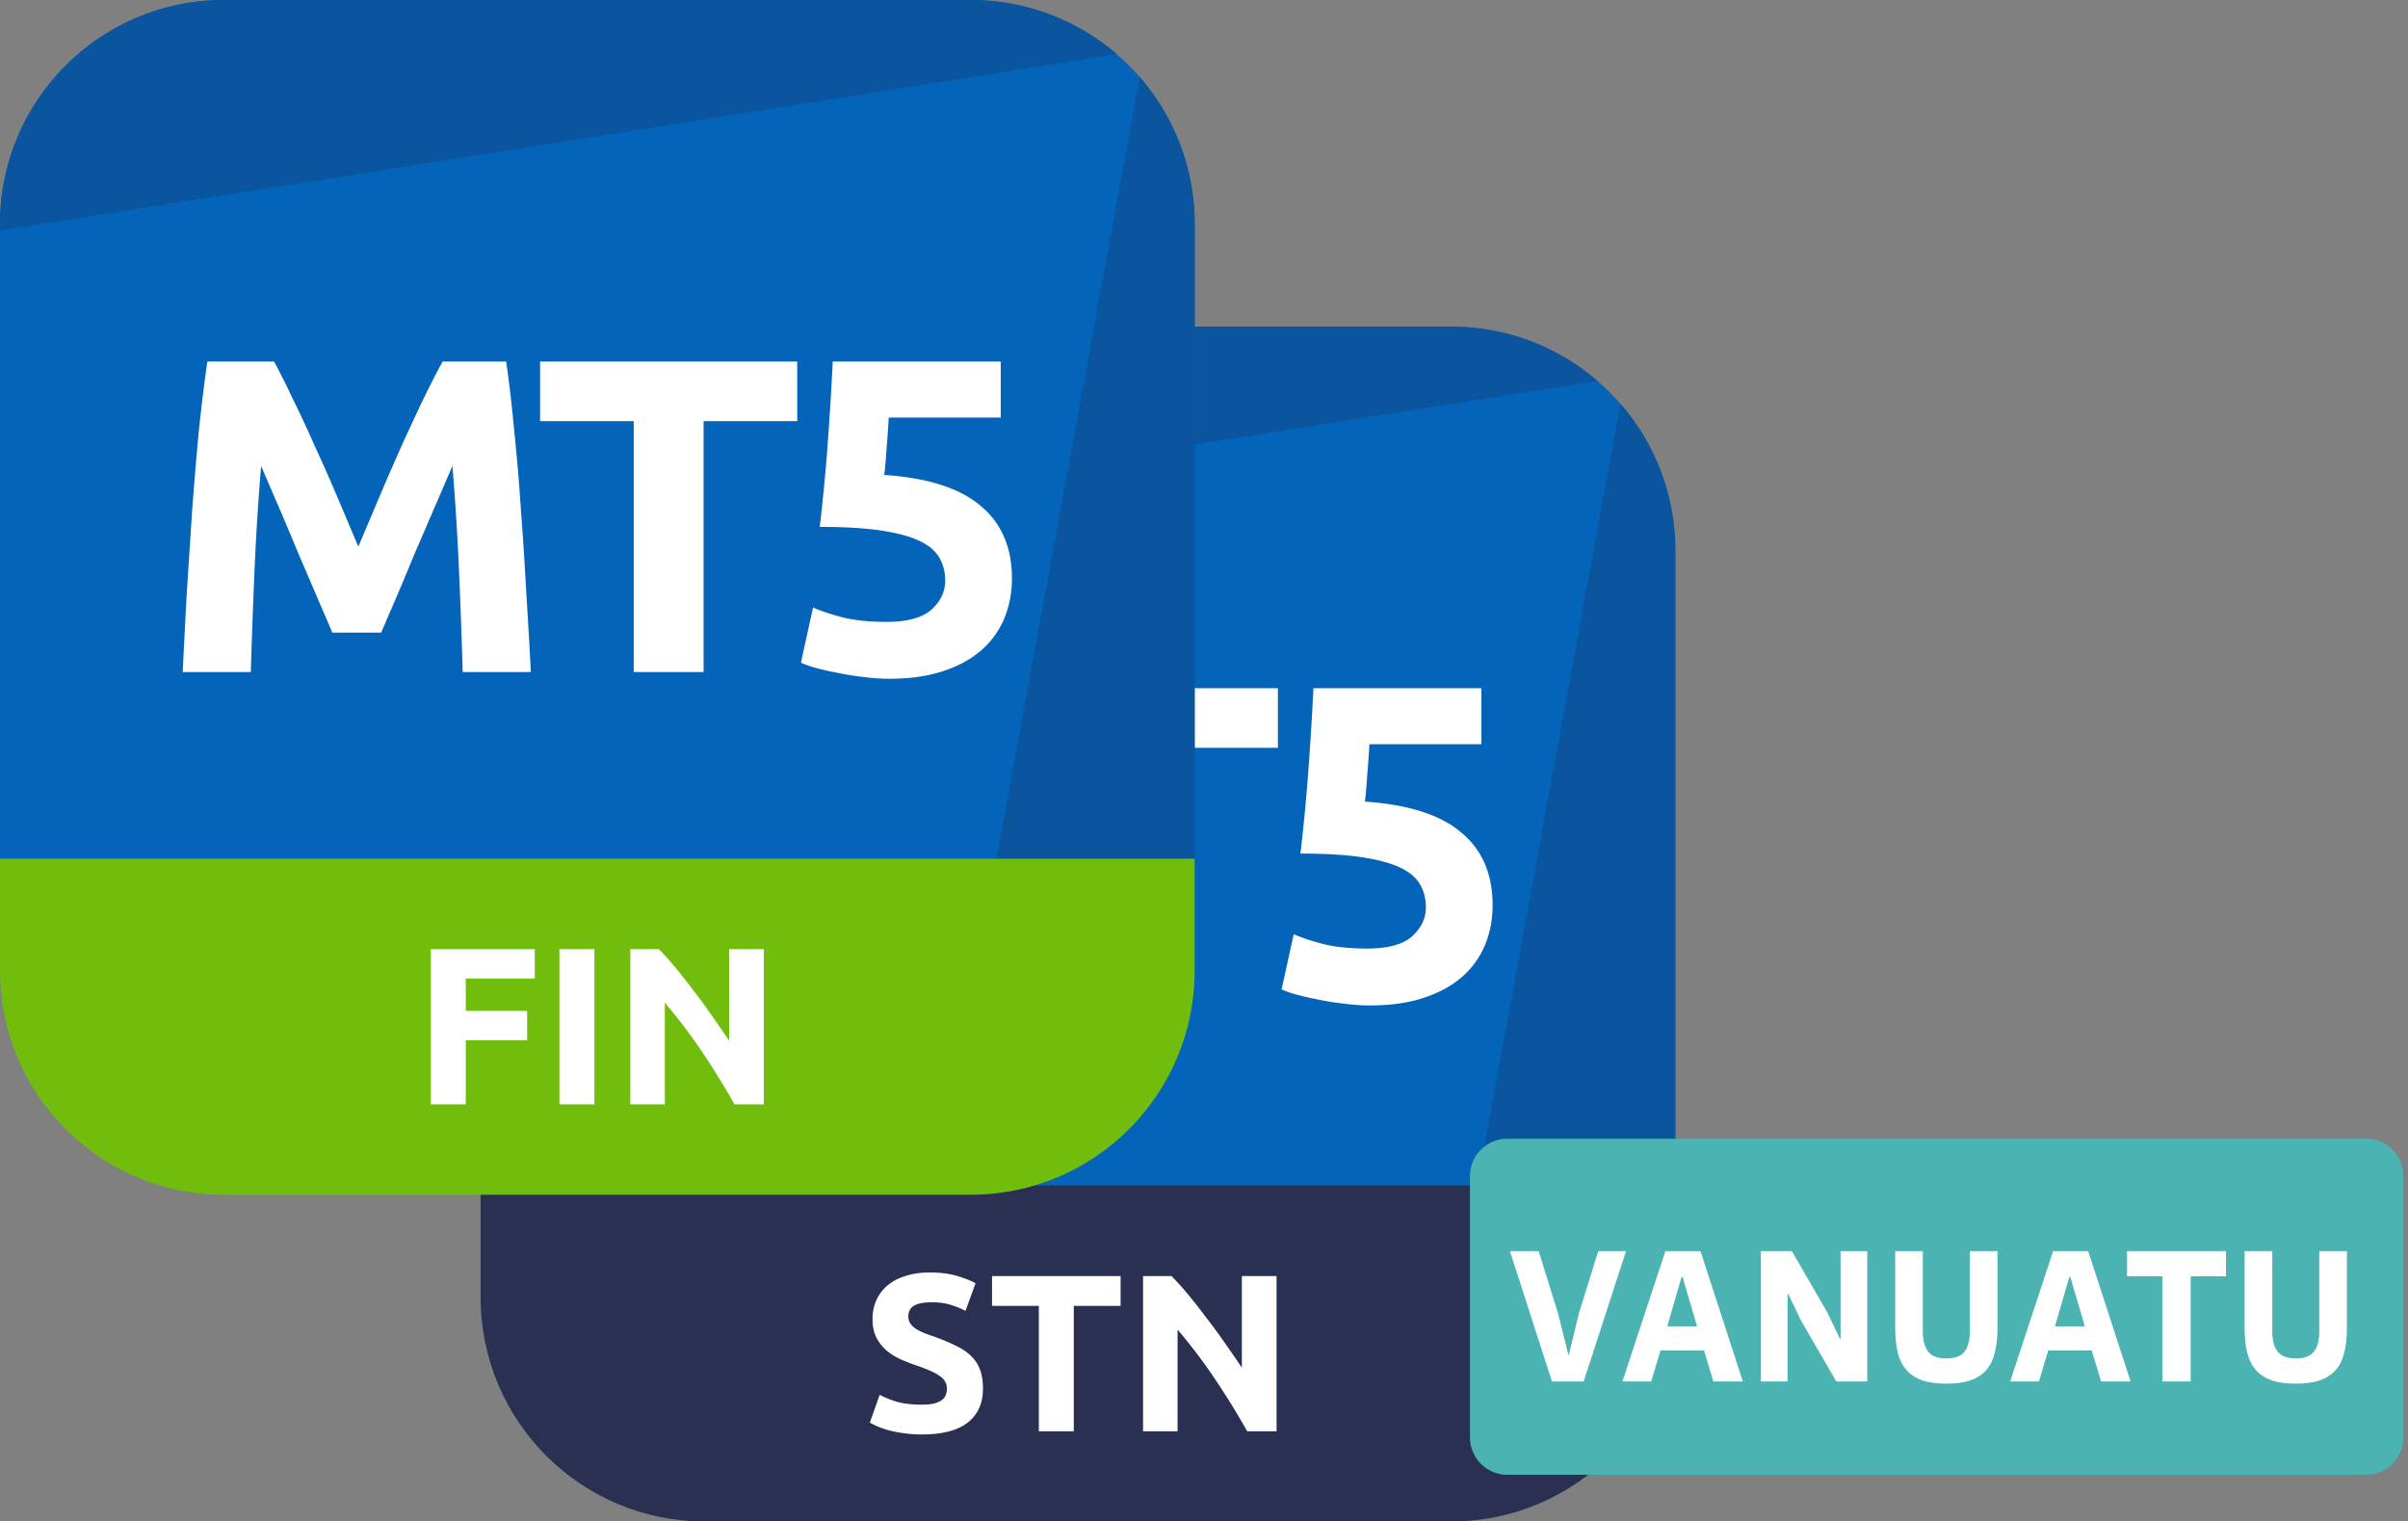 <svg viewBox="0 0 258 163" fill="none" xmlns="http://www.w3.org/2000/svg"><rect x="0" y="0" width="258" height="163" fill="#808080" stroke="none"/><g clip-path="url(#prefix__clip0_29417_160561)"><path d="M155.5 35h-80c-13.255 0-24 10.745-24 24v70h128V59c0-13.255-10.745-24-24-24z" fill="#0364B9"/><path d="M75.5 35c-13.255 0-24 10.745-24 24v.697l119.658-18.886A23.907 23.907 0 00155.5 35h-80zM179.5 59a23.911 23.911 0 00-5.872-15.73l-15.717 85.729L179.5 129V59z" fill="#0A559E"/><path d="M51.5 127h128v12c0 13.255-10.745 24-24 24h-80c-13.255 0-24-10.745-24-24v-12z" fill="#2A3052"/><path d="M80.869 73.736a74.58 74.58 0 011.968 3.936 110.985 110.985 0 012.352 5.04 178.29 178.29 0 012.448 5.52l2.256 5.328 2.256-5.328c.8-1.888 1.6-3.728 2.4-5.52a295.836 295.836 0 012.352-5.04c.768-1.568 1.44-2.88 2.016-3.936h6.816c.32 2.208.608 4.688.864 7.44.288 2.72.528 5.568.72 8.544.224 2.944.416 5.904.576 8.88.192 2.976.352 5.776.48 8.4h-7.296a863.617 863.617 0 00-.384-10.56c-.16-3.808-.4-7.648-.72-11.52-.576 1.344-1.216 2.832-1.92 4.464L95.94 94.28c-.672 1.632-1.328 3.2-1.968 4.704a473.837 473.837 0 00-1.632 3.792h-5.232c-.448-1.056-.992-2.32-1.632-3.792a1038.46 1038.46 0 00-2.016-4.704 319.14 319.14 0 00-2.064-4.896c-.704-1.632-1.344-3.12-1.92-4.464-.32 3.872-.56 7.712-.72 11.52-.16 3.808-.288 7.328-.384 10.56h-7.296c.128-2.624.272-5.424.432-8.4.192-2.976.384-5.936.576-8.88.224-2.976.464-5.824.72-8.544.288-2.752.592-5.232.912-7.44h7.152zM136.918 73.736v6.384h-10.032V107h-7.488V80.12h-10.032v-6.384h27.552zM152.771 97.208c0-.928-.208-1.744-.624-2.448-.416-.736-1.136-1.344-2.16-1.824-1.024-.48-2.4-.848-4.128-1.104-1.728-.256-3.904-.384-6.528-.384.352-2.976.64-6 .864-9.072.224-3.072.4-5.952.528-8.64h18v6h-12a103.676 103.676 0 01-.24 3.36 48.105 48.105 0 01-.24 2.784c4.672.32 8.112 1.424 10.32 3.312 2.24 1.856 3.36 4.448 3.36 7.776 0 1.536-.272 2.96-.816 4.272a9.19 9.19 0 01-2.448 3.408c-1.088.96-2.464 1.712-4.128 2.256-1.632.544-3.552.816-5.76.816-.864 0-1.776-.064-2.736-.192a25.64 25.64 0 01-2.736-.432 29.177 29.177 0 01-2.352-.528c-.704-.192-1.248-.384-1.632-.576l1.296-5.904c.8.352 1.856.704 3.168 1.056 1.312.32 2.88.48 4.704.48 2.208 0 3.808-.432 4.8-1.296.992-.896 1.488-1.936 1.488-3.12zM98.765 150.488c.528 0 .96-.04 1.296-.12.352-.096.632-.216.84-.36.208-.16.352-.344.432-.552.08-.208.12-.44.12-.696 0-.544-.256-.992-.768-1.344-.512-.368-1.392-.76-2.64-1.176a23.045 23.045 0 01-1.632-.648 6.534 6.534 0 01-1.464-.936 4.678 4.678 0 01-1.056-1.368c-.272-.544-.408-1.2-.408-1.968s.144-1.456.432-2.064a4.404 4.404 0 011.224-1.584c.528-.432 1.168-.76 1.92-.984.752-.24 1.6-.36 2.544-.36 1.12 0 2.088.12 2.904.36.816.24 1.488.504 2.016.792l-1.08 2.952a9.322 9.322 0 00-1.56-.624c-.56-.192-1.24-.288-2.04-.288-.896 0-1.544.128-1.944.384-.384.24-.576.616-.576 1.128 0 .304.072.56.216.768.144.208.344.4.6.576.272.16.576.312.912.456.352.128.736.264 1.152.408.864.32 1.616.64 2.256.96.64.304 1.168.664 1.584 1.08.432.416.752.904.96 1.464.208.56.312 1.24.312 2.04 0 1.552-.544 2.76-1.632 3.624-1.088.848-2.728 1.272-4.92 1.272-.736 0-1.4-.048-1.992-.144-.592-.08-1.12-.184-1.584-.312a9.939 9.939 0 01-1.176-.408 9.642 9.642 0 01-.816-.408l1.056-2.976c.496.272 1.104.52 1.824.744.736.208 1.632.312 2.688.312zM120.065 136.712v3.192h-5.016v13.44h-3.744v-13.44h-5.016v-3.192h13.776zM133.631 153.344a83.693 83.693 0 00-3.48-5.64 57.318 57.318 0 00-3.984-5.256v10.896h-3.696v-16.632h3.048a29.325 29.325 0 011.752 1.944c.64.768 1.288 1.592 1.944 2.472a62.643 62.643 0 011.992 2.712c.656.928 1.272 1.824 1.848 2.688v-9.816h3.72v16.632h-3.144z" fill="#fff"/></g><g clip-path="url(#prefix__clip1_29417_160561)"><path d="M253.5 122h-92a4 4 0 00-4 4v28a4 4 0 004 4h92a4 4 0 004-4v-28a4 4 0 00-4-4z" fill="#4BB4B3"/><path d="M166.279 148l-4.5-13.96h3.08l2.08 6.7 1.1 4.38h.06l1.06-4.38 2.08-6.7h2.98l-4.54 13.96h-3.4zm17.294 0l-1-3.32h-4.66l-1 3.32h-3.08l4.6-13.96h3.76l4.54 13.96h-3.16zm-3.3-11.2h-.1l-1.54 5.3h3.2l-1.56-5.3zm12.651 4.6l-1.34-2.8h-.06v9.4h-2.86v-13.96h3.32l3.82 6.6 1.34 2.8h.06v-9.4h2.86V148h-3.32l-3.82-6.6zm13.093-7.36v8.56c0 .987.193 1.727.58 2.22.387.48 1.033.72 1.94.72s1.553-.24 1.94-.72c.387-.493.58-1.233.58-2.22v-8.56h2.96v8.24c0 1.027-.1 1.92-.3 2.68-.187.747-.5 1.367-.94 1.86-.44.48-1.007.84-1.7 1.08-.693.227-1.54.34-2.54.34s-1.847-.113-2.54-.34c-.693-.24-1.26-.6-1.7-1.08-.44-.493-.76-1.113-.96-1.86-.187-.76-.28-1.653-.28-2.68v-8.24h2.96zM225.116 148l-1-3.32h-4.66l-1 3.32h-3.08l4.6-13.96h3.76l4.54 13.96h-3.16zm-3.3-11.2h-.1l-1.54 5.3h3.2l-1.56-5.3zm12.903-.06V148h-3.04v-11.26h-3.78v-2.7h10.6v2.7h-3.78zm8.739-2.7v8.56c0 .987.194 1.727.58 2.22.387.48 1.034.72 1.94.72.907 0 1.554-.24 1.94-.72.387-.493.58-1.233.58-2.22v-8.56h2.96v8.24c0 1.027-.1 1.92-.3 2.68-.186.747-.5 1.367-.94 1.86-.44.48-1.006.84-1.7 1.08-.693.227-1.54.34-2.54.34s-1.846-.113-2.54-.34c-.693-.24-1.26-.6-1.7-1.08-.44-.493-.76-1.113-.96-1.86-.186-.76-.28-1.653-.28-2.68v-8.24h2.96z" fill="#fff"/></g><g clip-path="url(#prefix__clip2_29417_160561)"><path d="M104 0H24C10.745 0 0 10.745 0 24v70h128V24c0-13.255-10.745-24-24-24z" fill="#0364B9"/><path d="M24 0C10.745 0 0 10.745 0 24v.697L119.658 5.811A23.907 23.907 0 00104 0H24zM128 24a23.911 23.911 0 00-5.872-15.73l-15.717 85.729L128 94V24z" fill="#0A559E"/><path d="M0 92h128v12c0 13.255-10.745 24-24 24H24c-13.255 0-24-10.745-24-24V92z" fill="#71BD0E"/><path d="M29.369 38.736a74.58 74.58 0 011.968 3.936 110.985 110.985 0 012.352 5.04 178.29 178.29 0 012.448 5.52l2.256 5.328 2.256-5.328c.8-1.888 1.6-3.728 2.4-5.52a295.836 295.836 0 012.352-5.04c.768-1.568 1.44-2.88 2.016-3.936h6.816c.32 2.208.608 4.688.864 7.44.288 2.72.528 5.568.72 8.544.224 2.944.416 5.904.576 8.88.192 2.976.352 5.776.48 8.4h-7.296a863.617 863.617 0 00-.384-10.56c-.16-3.808-.4-7.648-.72-11.52-.576 1.344-1.216 2.832-1.92 4.464L44.44 59.28c-.672 1.632-1.328 3.2-1.968 4.704a473.837 473.837 0 00-1.632 3.792h-5.232c-.448-1.056-.992-2.32-1.632-3.792a1038.46 1038.46 0 00-2.016-4.704 319.14 319.14 0 00-2.064-4.896c-.704-1.632-1.344-3.12-1.92-4.464-.32 3.872-.56 7.712-.72 11.52-.16 3.808-.288 7.328-.384 10.56h-7.296c.128-2.624.272-5.424.432-8.4.192-2.976.384-5.936.576-8.88.224-2.976.464-5.824.72-8.544.288-2.752.592-5.232.912-7.44h7.152zM85.418 38.736v6.384H75.386V72h-7.488V45.12H57.866v-6.384h27.552zM101.271 62.208c0-.928-.208-1.744-.624-2.448-.416-.736-1.136-1.344-2.16-1.824-1.024-.48-2.4-.848-4.128-1.104-1.728-.256-3.904-.384-6.528-.384.352-2.976.64-6 .864-9.072.224-3.072.4-5.952.528-8.64h18v6h-12a103.676 103.676 0 01-.24 3.36 48.105 48.105 0 01-.24 2.784c4.672.32 8.112 1.424 10.32 3.312 2.24 1.856 3.36 4.448 3.36 7.776 0 1.536-.272 2.96-.816 4.272a9.19 9.19 0 01-2.448 3.408c-1.088.96-2.464 1.712-4.128 2.256-1.632.544-3.552.816-5.76.816-.864 0-1.776-.064-2.736-.192a25.64 25.64 0 01-2.736-.432 29.177 29.177 0 01-2.352-.528c-.704-.192-1.248-.384-1.632-.576l1.296-5.904c.8.352 1.856.704 3.168 1.056 1.312.32 2.88.48 4.704.48 2.208 0 3.808-.432 4.8-1.296.992-.896 1.488-1.936 1.488-3.12zM46.16 118.316v-16.632h11.137v3.144h-7.392v3.48h6.576v3.144h-6.576v6.864H46.16zM59.942 101.684h3.744v16.632h-3.744v-16.632zM78.696 118.316a83.693 83.693 0 00-3.48-5.64 57.318 57.318 0 00-3.984-5.256v10.896h-3.696v-16.632h3.048a29.325 29.325 0 011.752 1.944c.64.768 1.288 1.592 1.944 2.472a62.643 62.643 0 011.992 2.712c.656.928 1.272 1.824 1.848 2.688v-9.816h3.72v16.632h-3.144z" fill="#fff"/></g><defs><clipPath id="prefix__clip0_29417_160561"><path fill="#fff" transform="translate(51.5 35)" d="M0 0h128v128H0z"/></clipPath><clipPath id="prefix__clip1_29417_160561"><path fill="#fff" transform="translate(157 122)" d="M0 0h101v36H0z"/></clipPath><clipPath id="prefix__clip2_29417_160561"><path fill="#fff" d="M0 0h128v128H0z"/></clipPath></defs></svg>